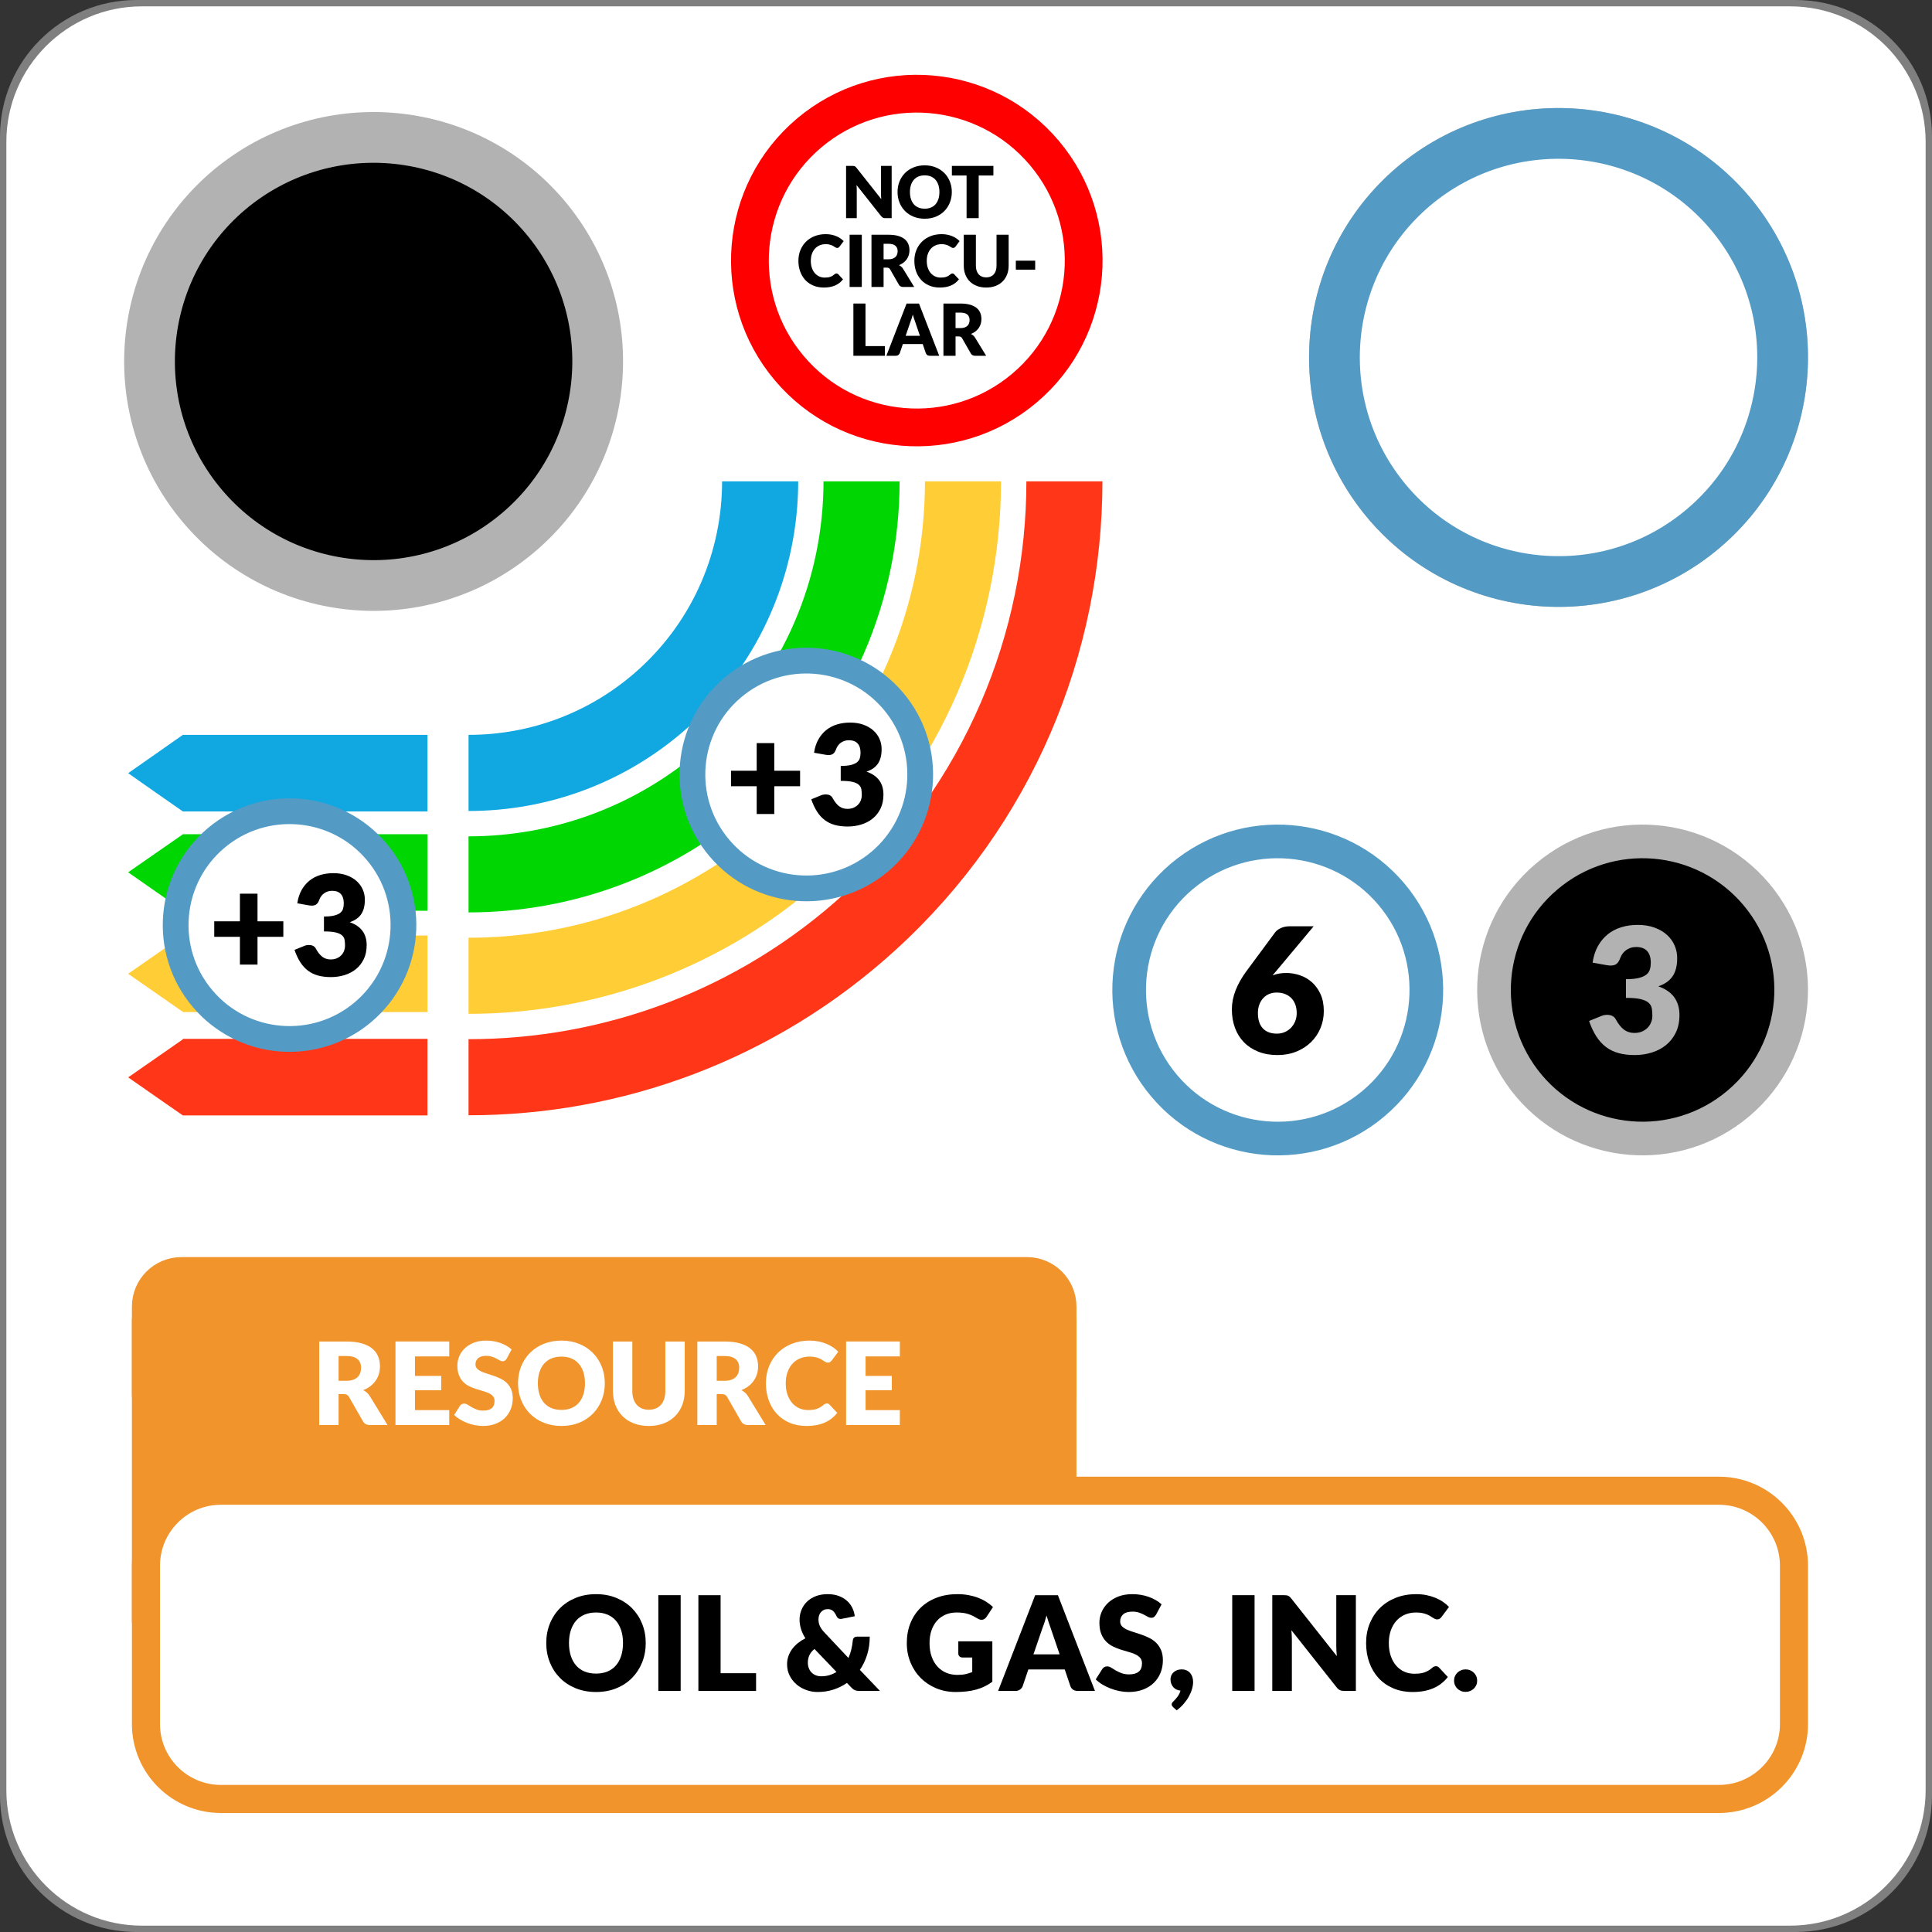 <?xml version="1.0" standalone="no"?>
<!DOCTYPE svg PUBLIC "-//W3C//DTD SVG 1.1//EN" "http://www.w3.org/Graphics/SVG/1.1/DTD/svg11.dtd">
<!--Generator: Xara Designer (www.xara.com), SVG filter version: 6.6.0.0-->
<svg fill="none" fill-rule="evenodd" stroke="black" stroke-width="0.501" stroke-linejoin="bevel" stroke-miterlimit="10" font-family="Times New Roman" font-size="16" style="font-variant-ligatures:none" xmlns:xlink="http://www.w3.org/1999/xlink" xmlns="http://www.w3.org/2000/svg" version="1.1" overflow="visible" width="215.435pt" height="215.436pt" viewBox="30.069 -568.755 215.435 215.436">
 <rect x="30.069" y="-568.755" width="215.435" height="215.436" fill="#333333" stroke="none"/>
 <defs>
	</defs>
 <g id="Page background" transform="scale(1 -1)"/>
 <g id="Layer 1" transform="scale(1 -1)">
  <g id="Group">
   <path d="M 30.069,553.542 L 30.069,368.532 C 30.069,360.135 36.884,353.319 45.281,353.319 L 230.292,353.319 C 238.689,353.319 245.504,360.135 245.504,368.532 L 245.504,553.542 C 245.504,561.939 238.689,568.755 230.292,568.755 L 45.281,568.755 C 36.884,568.755 30.069,561.939 30.069,553.542 Z" stroke-linejoin="miter" stroke="none" stroke-width="0.802" fill="#7f7f7f" marker-start="none" marker-end="none"/>
   <path d="M 30.778,552.933 L 30.778,369.141 C 30.778,360.799 37.548,354.028 45.89,354.028 L 229.683,354.028 C 238.025,354.028 244.795,360.799 244.795,369.141 L 244.795,552.933 C 244.795,561.275 238.025,568.046 229.683,568.046 L 45.89,568.046 C 37.548,568.046 30.778,561.275 30.778,552.933 Z" stroke-linejoin="miter" stroke="none" stroke-width="0.802" marker-start="none" marker-end="none"/>
   <path d="M 30.778,552.933 L 30.778,369.141 C 30.778,360.799 37.548,354.028 45.89,354.028 L 229.683,354.028 C 238.025,354.028 244.795,360.799 244.795,369.141 L 244.795,552.933 C 244.795,561.275 238.025,568.046 229.683,568.046 L 45.89,568.046 C 37.548,568.046 30.778,561.275 30.778,552.933 Z" stroke-linejoin="miter" stroke="none" stroke-width="0.802" fill="#ffffff" marker-start="none" marker-end="none"/>
   <path d="M 51.453,511.382 C 42.556,521.922 43.881,537.708 54.433,546.591 C 64.964,555.506 80.729,554.174 89.63,543.637 C 98.544,533.096 97.208,517.322 86.655,508.419 C 76.123,499.523 60.351,500.854 51.453,511.382 Z" stroke-linejoin="miter" stroke="none" fill="#000000" stroke-width="1.039" marker-start="none" marker-end="none"/>
   <path d="M 52.63,512.339 C 43.743,522.884 45.059,538.636 55.603,547.554 C 66.147,556.426 81.913,555.112 90.83,544.575 C 99.724,534.037 98.391,518.254 87.844,509.357 C 77.316,500.461 61.535,501.785 52.63,512.339 Z" stroke-linejoin="miter" stroke="#b2b2b2" stroke-width="5.658" marker-start="none" marker-end="none"/>
   <path d="M 183.583,511.828 C 174.686,522.368 176.011,538.154 186.563,547.037 C 197.094,555.952 212.859,554.62 221.76,544.083 C 230.674,533.542 229.338,517.768 218.785,508.865 C 208.253,499.969 192.481,501.3 183.583,511.828 Z" stroke-linejoin="miter" stroke="none" fill="#000000" stroke-width="1.039" marker-start="none" marker-end="none"/>
   <path d="M 184.76,512.785 C 175.873,523.33 177.189,539.082 187.733,548 C 198.277,556.872 214.043,555.558 222.96,545.021 C 231.854,534.483 230.521,518.7 219.974,509.803 C 209.446,500.907 193.665,502.231 184.76,512.785 Z" stroke-linejoin="miter" stroke="#b2b2b2" stroke-width="5.658" marker-start="none" marker-end="none"/>
   <path d="M 124.249,469.127 C 137.688,481.394 144.517,498.208 144.52,515.081 L 153,515.081 C 152.994,495.909 145.244,476.796 129.975,462.862 C 116.414,450.489 99.337,444.387 82.314,444.392 L 82.314,452.878 C 97.296,452.871 112.323,458.24 124.249,469.127 Z" fill="#ff3718" stroke-linecap="round" stroke="none" stroke-width="0.541" stroke-linejoin="round" marker-start="none" marker-end="none"/>
   <path d="M 44.361,448.619 L 47.406,450.737 L 50.458,452.859 L 50.459,452.912 L 77.736,452.912 L 77.735,444.376 L 50.459,444.376 L 47.406,446.496 L 44.361,448.619 Z" fill="#ff3718" stroke-linecap="round" stroke="none" stroke-width="0.103" stroke-linejoin="miter" marker-start="none" marker-end="none"/>
   <path d="M 44.357,460.169 L 47.404,462.289 L 50.459,464.41 L 50.459,460.169 L 50.455,455.928 L 47.403,458.05 L 44.357,460.169 Z M 50.459,464.433 L 77.736,464.434 L 77.736,455.899 L 50.459,455.899 L 50.459,464.433 Z" fill="#ffcd36" stroke-linecap="round" stroke="none" stroke-width="0.103" stroke-linejoin="miter" marker-start="none" marker-end="none"/>
   <path d="M 116.627,477.481 C 127.618,487.521 133.205,501.276 133.211,515.081 L 141.691,515.081 C 141.686,498.973 135.172,482.924 122.344,471.215 C 110.958,460.821 96.615,455.701 82.315,455.704 L 82.314,464.19 C 94.571,464.18 106.863,468.575 116.627,477.481 Z" fill="#ffcd36" stroke-linecap="round" stroke="none" stroke-width="0.453" stroke-linejoin="round" marker-start="none" marker-end="none"/>
   <path d="M 44.357,471.485 L 47.403,473.6 L 50.459,475.722 L 50.459,471.481 L 50.455,467.238 L 47.403,469.358 L 44.357,471.485 Z M 50.459,475.732 L 77.736,475.731 L 77.736,467.196 L 50.459,467.196 L 50.459,475.732 Z" stroke-linecap="round" stroke="none" fill="#00d702" stroke-width="0.103" stroke-linejoin="miter" marker-start="none" marker-end="none"/>
   <path d="M 109,485.836 C 117.552,493.643 121.891,504.348 121.898,515.081 L 130.383,515.08 C 130.379,502.039 125.106,489.049 114.717,479.57 C 105.502,471.159 93.886,467.011 82.314,467.013 L 82.314,475.495 C 91.847,475.495 101.411,478.909 109,485.836 Z" stroke-linecap="round" stroke="none" fill="#00d702" stroke-width="0.368" stroke-linejoin="round" marker-start="none" marker-end="none"/>
   <path d="M 101.379,494.191 C 107.486,499.769 110.586,507.407 110.589,515.08 L 119.076,515.081 C 119.066,505.111 115.034,495.172 107.096,487.929 C 100.046,481.49 91.17,478.319 82.314,478.323 L 82.314,486.811 C 89.121,486.804 95.953,489.246 101.379,494.191 Z" fill="#11a7e0" stroke-linecap="round" stroke="none" stroke-width="0.281" stroke-linejoin="round" marker-start="none" marker-end="none"/>
   <path d="M 44.361,482.538 L 47.405,484.67 L 50.458,486.811 L 50.458,486.811 L 77.735,486.811 L 77.736,478.272 L 50.459,478.272 L 50.459,478.272 L 47.404,480.402 L 44.361,482.538 Z" fill="#11a7e0" stroke-linecap="round" stroke="none" stroke-width="0.103" stroke-linejoin="miter" marker-start="none" marker-end="none"/>
   <path d="M 109.671,473.722 C 105.149,479.073 105.826,487.093 111.182,491.62 C 116.539,496.136 124.558,495.463 129.082,490.106 C 133.605,484.751 132.925,476.734 127.571,472.211 C 122.214,467.687 114.196,468.363 109.671,473.722 Z" stroke-linejoin="miter" stroke="none" fill="#ffffff" stroke-width="0.526" marker-start="none" marker-end="none"/>
   <path d="M 110.279,474.2 C 105.752,479.554 106.426,487.57 111.786,492.094 C 117.144,496.618 125.159,495.945 129.684,490.582 C 134.211,485.227 133.527,477.21 128.176,472.684 C 122.816,468.159 114.801,468.84 110.279,474.2 Z" fill="none" stroke-linejoin="miter" stroke="#539bc5" stroke-width="2.872" marker-start="none" marker-end="none"/>
   <path d="M 52.044,456.925 C 47.52,462.281 48.199,470.298 53.554,474.826 C 58.914,479.347 66.934,478.669 71.457,473.311 C 75.985,467.958 75.302,459.936 69.946,455.417 C 64.587,450.898 56.571,451.572 52.044,456.925 Z" stroke-linejoin="miter" stroke="none" fill="#ffffff" stroke-width="0.526" marker-start="none" marker-end="none"/>
   <path d="M 52.651,457.409 C 48.127,462.76 48.803,470.78 54.163,475.304 C 59.522,479.825 67.537,479.151 72.06,473.791 C 76.587,468.438 75.909,460.418 70.553,455.897 C 65.19,451.372 57.174,452.048 52.651,457.409 Z" fill="none" stroke-linejoin="miter" stroke="#539bc5" stroke-width="2.872" marker-start="none" marker-end="none"/>
   <g id="Group_1" fill-rule="nonzero" stroke-linejoin="round" stroke-linecap="round" stroke="none" stroke-width="0.387" fill="#000000">
    <path d="M 116.408,485.893 L 116.408,482.811 L 119.287,482.811 L 119.287,481.082 L 116.408,481.082 L 116.408,477.985 L 114.447,477.985 L 114.447,481.082 L 111.583,481.082 L 111.583,482.811 L 114.447,482.811 L 114.447,485.893 L 116.408,485.893 Z" marker-start="none" marker-end="none"/>
    <path d="M 124.86,488.18 C 125.42,488.18 125.918,488.101 126.354,487.942 C 126.79,487.784 127.158,487.569 127.459,487.298 C 127.76,487.028 127.988,486.714 128.144,486.358 C 128.299,486.002 128.377,485.626 128.377,485.23 C 128.377,484.871 128.341,484.555 128.268,484.282 C 128.196,484.009 128.088,483.772 127.945,483.572 C 127.803,483.371 127.626,483.201 127.416,483.06 C 127.206,482.92 126.966,482.803 126.696,482.709 C 127.952,482.275 128.58,481.423 128.58,480.155 C 128.58,479.554 128.471,479.031 128.253,478.586 C 128.035,478.141 127.743,477.771 127.377,477.476 C 127.012,477.181 126.587,476.959 126.105,476.812 C 125.622,476.664 125.119,476.591 124.595,476.591 C 124.056,476.591 123.576,476.649 123.155,476.766 C 122.735,476.882 122.362,477.064 122.035,477.31 C 121.708,477.557 121.421,477.872 121.175,478.256 C 120.928,478.639 120.714,479.096 120.533,479.625 L 121.607,480.062 C 121.7,480.104 121.792,480.132 121.883,480.148 C 121.974,480.163 122.063,480.171 122.152,480.171 C 122.318,480.171 122.467,480.139 122.599,480.074 C 122.731,480.009 122.831,479.914 122.899,479.79 C 123.132,479.359 123.38,479.046 123.642,478.851 C 123.904,478.656 124.211,478.559 124.564,478.559 C 124.834,478.559 125.069,478.604 125.268,478.695 C 125.468,478.786 125.634,478.903 125.766,479.046 C 125.899,479.189 125.999,479.351 126.066,479.533 C 126.133,479.714 126.167,479.899 126.167,480.086 C 126.167,480.33 126.15,480.549 126.117,480.744 C 126.083,480.939 125.988,481.106 125.833,481.246 C 125.677,481.387 125.442,481.494 125.128,481.569 C 124.814,481.645 124.377,481.682 123.817,481.683 L 123.817,483.347 C 124.289,483.347 124.67,483.383 124.961,483.456 C 125.251,483.529 125.476,483.629 125.634,483.756 C 125.792,483.883 125.897,484.037 125.949,484.219 C 126.001,484.4 126.027,484.6 126.027,484.818 C 126.027,485.265 125.919,485.608 125.704,485.85 C 125.489,486.091 125.161,486.212 124.72,486.212 C 124.538,486.212 124.372,486.186 124.222,486.134 C 124.071,486.082 123.936,486.012 123.817,485.924 C 123.698,485.836 123.595,485.732 123.51,485.613 C 123.424,485.493 123.355,485.363 123.303,485.223 C 123.22,484.99 123.115,484.821 122.988,484.717 C 122.861,484.613 122.689,484.561 122.471,484.561 C 122.419,484.561 122.363,484.564 122.303,484.569 C 122.244,484.574 122.183,484.582 122.12,484.592 L 120.844,484.818 C 120.927,485.384 121.087,485.877 121.323,486.297 C 121.559,486.717 121.852,487.067 122.202,487.348 C 122.552,487.628 122.953,487.836 123.404,487.974 C 123.856,488.111 124.341,488.18 124.86,488.18 Z" marker-start="none" marker-end="none"/>
   </g>
   <g id="Group_2" fill-rule="nonzero" stroke-linejoin="round" stroke-linecap="round" stroke="none" stroke-width="0.387" fill="#000000">
    <path d="M 58.784,469.102 L 58.784,466.02 L 61.663,466.02 L 61.663,464.291 L 58.784,464.291 L 58.784,461.194 L 56.823,461.194 L 56.823,464.291 L 53.959,464.291 L 53.959,466.02 L 56.823,466.02 L 56.823,469.102 L 58.784,469.102 Z" marker-start="none" marker-end="none"/>
    <path d="M 67.236,471.389 C 67.796,471.389 68.294,471.31 68.73,471.151 C 69.166,470.993 69.534,470.778 69.835,470.507 C 70.136,470.237 70.364,469.923 70.52,469.567 C 70.675,469.211 70.753,468.835 70.753,468.439 C 70.753,468.08 70.717,467.764 70.644,467.491 C 70.572,467.218 70.464,466.981 70.321,466.781 C 70.179,466.58 70.002,466.41 69.792,466.269 C 69.582,466.129 69.342,466.012 69.072,465.918 C 70.328,465.484 70.956,464.632 70.956,463.364 C 70.956,462.763 70.847,462.24 70.629,461.795 C 70.411,461.35 70.119,460.98 69.753,460.685 C 69.388,460.39 68.963,460.168 68.481,460.021 C 67.998,459.873 67.495,459.8 66.971,459.8 C 66.432,459.8 65.952,459.858 65.531,459.975 C 65.111,460.091 64.738,460.273 64.411,460.519 C 64.084,460.766 63.797,461.081 63.551,461.465 C 63.304,461.848 63.09,462.305 62.909,462.834 L 63.983,463.271 C 64.076,463.313 64.168,463.341 64.259,463.357 C 64.35,463.372 64.439,463.38 64.528,463.38 C 64.694,463.38 64.843,463.348 64.975,463.283 C 65.107,463.218 65.207,463.123 65.275,462.999 C 65.508,462.568 65.756,462.255 66.018,462.06 C 66.28,461.865 66.587,461.768 66.94,461.768 C 67.21,461.768 67.445,461.813 67.644,461.904 C 67.844,461.995 68.01,462.112 68.142,462.255 C 68.275,462.398 68.375,462.56 68.442,462.742 C 68.509,462.923 68.543,463.108 68.543,463.295 C 68.543,463.539 68.526,463.758 68.493,463.953 C 68.459,464.148 68.364,464.315 68.209,464.455 C 68.053,464.596 67.818,464.703 67.504,464.778 C 67.19,464.854 66.753,464.891 66.193,464.892 L 66.193,466.556 C 66.665,466.556 67.046,466.592 67.337,466.665 C 67.627,466.738 67.852,466.838 68.01,466.965 C 68.168,467.092 68.273,467.246 68.325,467.428 C 68.377,467.609 68.403,467.809 68.403,468.027 C 68.403,468.474 68.295,468.817 68.08,469.059 C 67.865,469.3 67.537,469.421 67.096,469.421 C 66.914,469.421 66.748,469.395 66.598,469.343 C 66.447,469.291 66.312,469.221 66.193,469.133 C 66.074,469.045 65.971,468.941 65.886,468.822 C 65.8,468.702 65.731,468.572 65.679,468.432 C 65.596,468.199 65.491,468.03 65.364,467.926 C 65.237,467.822 65.065,467.77 64.847,467.77 C 64.795,467.77 64.739,467.773 64.679,467.778 C 64.62,467.783 64.559,467.791 64.496,467.801 L 63.22,468.027 C 63.303,468.593 63.463,469.086 63.699,469.506 C 63.935,469.926 64.228,470.276 64.578,470.557 C 64.928,470.837 65.329,471.045 65.78,471.183 C 66.232,471.32 66.717,471.389 67.236,471.389 Z" marker-start="none" marker-end="none"/>
   </g>
   <path d="M 120.291,553.92 C 128.143,560.547 139.89,559.556 146.517,551.707 C 153.148,543.861 152.156,532.109 144.307,525.482 C 136.457,518.852 124.708,519.843 118.081,527.698 C 111.451,535.542 112.442,547.29 120.291,553.92 Z" stroke="#ff0000" fill="#ffffff" stroke-width="4.212" stroke-linejoin="miter" marker-start="none" marker-end="none"/>
   <g id="Group_3" fill-rule="nonzero" stroke-linejoin="round" stroke-linecap="round" stroke="none" stroke-width="0.248" fill="#000000">
    <path d="M 125.125,550.255 C 125.184,550.255 125.233,550.253 125.273,550.247 C 125.313,550.242 125.349,550.232 125.381,550.217 C 125.413,550.203 125.444,550.182 125.473,550.155 C 125.502,550.129 125.536,550.093 125.573,550.047 L 128.339,546.55 C 128.328,546.662 128.32,546.77 128.315,546.876 C 128.31,546.981 128.307,547.08 128.307,547.173 L 128.307,550.255 L 129.498,550.255 L 129.498,544.429 L 128.795,544.429 C 128.691,544.429 128.603,544.445 128.531,544.477 C 128.459,544.509 128.39,544.568 128.323,544.653 L 125.577,548.123 C 125.585,548.021 125.592,547.922 125.597,547.825 C 125.602,547.728 125.605,547.636 125.605,547.551 L 125.605,544.429 L 124.414,544.429 L 124.414,550.255 L 125.125,550.255 Z" marker-start="none" marker-end="none"/>
    <path d="M 136.205,547.343 C 136.205,546.922 136.132,546.53 135.987,546.168 C 135.842,545.805 135.637,545.49 135.373,545.222 C 135.11,544.954 134.792,544.744 134.42,544.592 C 134.048,544.441 133.636,544.365 133.183,544.365 C 132.73,544.365 132.317,544.441 131.944,544.592 C 131.571,544.744 131.251,544.954 130.986,545.222 C 130.721,545.49 130.516,545.805 130.371,546.168 C 130.226,546.53 130.153,546.922 130.153,547.343 C 130.153,547.764 130.226,548.156 130.371,548.519 C 130.516,548.881 130.721,549.196 130.986,549.462 C 131.251,549.729 131.571,549.938 131.944,550.09 C 132.317,550.242 132.73,550.318 133.183,550.318 C 133.636,550.318 134.048,550.241 134.42,550.088 C 134.792,549.935 135.11,549.725 135.373,549.458 C 135.637,549.192 135.842,548.877 135.987,548.515 C 136.132,548.152 136.205,547.762 136.205,547.343 Z M 134.822,547.343 C 134.822,547.631 134.785,547.89 134.71,548.12 C 134.635,548.351 134.528,548.546 134.388,548.706 C 134.248,548.866 134.077,548.988 133.874,549.073 C 133.672,549.159 133.441,549.201 133.183,549.201 C 132.922,549.201 132.689,549.159 132.485,549.073 C 132.281,548.988 132.11,548.866 131.97,548.706 C 131.83,548.546 131.723,548.351 131.648,548.12 C 131.573,547.89 131.536,547.631 131.536,547.343 C 131.536,547.053 131.573,546.792 131.648,546.562 C 131.723,546.331 131.83,546.136 131.97,545.976 C 132.11,545.817 132.281,545.695 132.485,545.611 C 132.689,545.527 132.922,545.485 133.183,545.485 C 133.441,545.485 133.672,545.527 133.874,545.611 C 134.077,545.695 134.248,545.817 134.388,545.976 C 134.528,546.136 134.635,546.331 134.71,546.562 C 134.785,546.792 134.822,547.053 134.822,547.343 Z" marker-start="none" marker-end="none"/>
    <path d="M 140.841,550.255 L 140.841,549.184 L 139.202,549.184 L 139.202,544.43 L 137.851,544.43 L 137.851,549.184 L 136.212,549.184 L 136.212,550.255 L 140.841,550.255 Z" marker-start="none" marker-end="none"/>
   </g>
   <g id="Group_4" fill-rule="nonzero" stroke-linejoin="round" stroke-linecap="round" stroke="none" stroke-width="0.248" fill="#000000">
    <path d="M 123.348,538.262 C 123.38,538.262 123.412,538.256 123.444,538.244 C 123.476,538.231 123.507,538.21 123.536,538.18 L 124.072,537.605 C 123.837,537.303 123.543,537.075 123.19,536.922 C 122.837,536.768 122.419,536.692 121.937,536.692 C 121.495,536.692 121.098,536.767 120.748,536.917 C 120.397,537.068 120.1,537.276 119.856,537.541 C 119.613,537.806 119.425,538.121 119.295,538.485 C 119.164,538.849 119.099,539.244 119.099,539.67 C 119.099,540.105 119.174,540.504 119.323,540.868 C 119.472,541.231 119.681,541.545 119.948,541.809 C 120.216,542.073 120.537,542.278 120.91,542.425 C 121.283,542.571 121.695,542.645 122.145,542.645 C 122.363,542.645 122.569,542.625 122.763,542.587 C 122.956,542.548 123.136,542.495 123.304,542.426 C 123.472,542.359 123.627,542.277 123.768,542.182 C 123.909,542.088 124.034,541.983 124.144,541.868 L 123.688,541.256 C 123.659,541.219 123.624,541.185 123.584,541.154 C 123.544,541.124 123.488,541.108 123.416,541.108 C 123.368,541.108 123.323,541.119 123.28,541.14 C 123.238,541.162 123.192,541.188 123.144,541.218 C 123.096,541.249 123.044,541.282 122.986,541.318 C 122.929,541.354 122.861,541.388 122.782,541.418 C 122.704,541.449 122.612,541.475 122.507,541.496 C 122.401,541.518 122.278,541.528 122.137,541.528 C 121.892,541.528 121.668,541.485 121.465,541.398 C 121.263,541.312 121.089,541.188 120.944,541.027 C 120.798,540.865 120.685,540.67 120.604,540.441 C 120.523,540.212 120.482,539.954 120.482,539.669 C 120.482,539.371 120.523,539.105 120.604,538.874 C 120.685,538.642 120.796,538.447 120.936,538.288 C 121.076,538.129 121.239,538.009 121.425,537.926 C 121.612,537.844 121.812,537.802 122.025,537.802 C 122.148,537.802 122.259,537.808 122.361,537.82 C 122.462,537.832 122.556,537.853 122.643,537.882 C 122.729,537.911 122.812,537.949 122.89,537.996 C 122.969,538.043 123.048,538.101 123.128,538.17 C 123.16,538.197 123.195,538.219 123.232,538.236 C 123.27,538.253 123.308,538.262 123.348,538.262 Z" marker-start="none" marker-end="none"/>
    <path d="M 126.168,536.756 L 124.809,536.756 L 124.809,542.582 L 126.168,542.582 L 126.168,536.756 Z" marker-start="none" marker-end="none"/>
    <path d="M 128.597,538.911 L 128.597,536.756 L 127.246,536.756 L 127.246,542.58 L 129.14,542.58 C 129.561,542.58 129.921,542.537 130.218,542.45 C 130.515,542.364 130.757,542.243 130.945,542.088 C 131.133,541.933 131.27,541.75 131.355,541.54 C 131.44,541.329 131.483,541.099 131.483,540.851 C 131.483,540.662 131.458,540.483 131.407,540.315 C 131.356,540.147 131.281,539.991 131.181,539.849 C 131.081,539.706 130.959,539.578 130.813,539.466 C 130.668,539.354 130.501,539.262 130.312,539.19 C 130.402,539.145 130.487,539.089 130.566,539.023 C 130.644,538.956 130.713,538.875 130.771,538.779 L 132.011,536.756 L 130.787,536.756 C 130.561,536.756 130.398,536.841 130.3,537.012 L 129.332,538.703 C 129.29,538.778 129.24,538.831 129.182,538.863 C 129.125,538.895 129.045,538.911 128.941,538.911 L 128.597,538.911 Z M 128.597,539.842 L 129.14,539.842 C 129.324,539.842 129.481,539.865 129.61,539.912 C 129.739,539.959 129.845,540.023 129.928,540.106 C 130.011,540.188 130.07,540.285 130.108,540.396 C 130.145,540.506 130.164,540.626 130.164,540.753 C 130.164,541.009 130.08,541.209 129.914,541.353 C 129.747,541.497 129.49,541.569 129.14,541.569 L 128.597,541.569 L 128.597,539.842 Z" marker-start="none" marker-end="none"/>
    <path d="M 136.277,538.262 C 136.309,538.262 136.341,538.256 136.373,538.244 C 136.405,538.231 136.436,538.21 136.465,538.18 L 137.001,537.605 C 136.766,537.303 136.472,537.075 136.119,536.922 C 135.766,536.768 135.348,536.692 134.866,536.692 C 134.424,536.692 134.027,536.767 133.677,536.917 C 133.326,537.068 133.029,537.276 132.785,537.541 C 132.542,537.806 132.354,538.121 132.224,538.485 C 132.093,538.849 132.028,539.244 132.028,539.67 C 132.028,540.105 132.103,540.504 132.252,540.868 C 132.401,541.231 132.61,541.545 132.877,541.809 C 133.145,542.073 133.466,542.278 133.839,542.425 C 134.212,542.571 134.624,542.645 135.074,542.645 C 135.292,542.645 135.498,542.625 135.692,542.587 C 135.885,542.548 136.065,542.495 136.233,542.426 C 136.401,542.359 136.556,542.277 136.697,542.182 C 136.838,542.088 136.963,541.983 137.073,541.868 L 136.617,541.256 C 136.588,541.219 136.553,541.185 136.513,541.154 C 136.473,541.124 136.417,541.108 136.345,541.108 C 136.297,541.108 136.252,541.119 136.209,541.14 C 136.167,541.162 136.121,541.188 136.073,541.218 C 136.025,541.249 135.973,541.282 135.915,541.318 C 135.858,541.354 135.79,541.388 135.711,541.418 C 135.633,541.449 135.541,541.475 135.436,541.496 C 135.33,541.518 135.207,541.528 135.066,541.528 C 134.821,541.528 134.597,541.485 134.394,541.398 C 134.192,541.312 134.018,541.188 133.873,541.027 C 133.727,540.865 133.614,540.67 133.533,540.441 C 133.452,540.212 133.411,539.954 133.411,539.669 C 133.411,539.371 133.452,539.105 133.533,538.874 C 133.614,538.642 133.725,538.447 133.865,538.288 C 134.005,538.129 134.168,538.009 134.354,537.926 C 134.541,537.844 134.741,537.802 134.954,537.802 C 135.077,537.802 135.188,537.808 135.29,537.82 C 135.391,537.832 135.485,537.853 135.572,537.882 C 135.658,537.911 135.741,537.949 135.819,537.996 C 135.898,538.043 135.977,538.101 136.057,538.17 C 136.089,538.197 136.124,538.219 136.161,538.236 C 136.199,538.253 136.237,538.262 136.277,538.262 Z" marker-start="none" marker-end="none"/>
    <path d="M 140.04,537.824 C 140.221,537.824 140.383,537.854 140.526,537.914 C 140.668,537.974 140.789,538.059 140.888,538.172 C 140.986,538.283 141.061,538.42 141.113,538.581 C 141.165,538.742 141.191,538.926 141.191,539.131 L 141.191,542.581 L 142.542,542.581 L 142.542,539.131 C 142.542,538.773 142.484,538.446 142.369,538.147 C 142.253,537.849 142.087,537.591 141.871,537.375 C 141.655,537.159 141.393,536.992 141.083,536.871 C 140.774,536.752 140.427,536.692 140.04,536.692 C 139.651,536.692 139.302,536.752 138.993,536.871 C 138.684,536.992 138.421,537.159 138.205,537.375 C 137.989,537.591 137.824,537.849 137.71,538.147 C 137.595,538.446 137.538,538.773 137.538,539.131 L 137.538,542.581 L 138.889,542.581 L 138.889,539.135 C 138.889,538.93 138.915,538.746 138.967,538.585 C 139.019,538.424 139.094,538.287 139.193,538.174 C 139.291,538.06 139.412,537.974 139.554,537.914 C 139.697,537.854 139.859,537.824 140.04,537.824 Z" marker-start="none" marker-end="none"/>
    <path d="M 143.343,539.686 L 145.501,539.686 L 145.501,538.686 L 143.343,538.686 L 143.343,539.686 Z" marker-start="none" marker-end="none"/>
   </g>
   <g id="Group_5" fill-rule="nonzero" stroke-linejoin="round" stroke-linecap="round" stroke="none" stroke-width="0.248" fill="#000000">
    <path d="M 126.58,530.162 L 128.738,530.162 L 128.738,529.083 L 125.229,529.083 L 125.229,534.908 L 126.58,534.908 L 126.58,530.162 Z" marker-start="none" marker-end="none"/>
    <path d="M 134.799,529.083 L 133.752,529.083 C 133.635,529.083 133.538,529.11 133.462,529.165 C 133.386,529.22 133.333,529.29 133.304,529.375 L 132.96,530.391 L 130.746,530.391 L 130.402,529.375 C 130.375,529.3 130.323,529.233 130.246,529.173 C 130.169,529.113 130.074,529.083 129.962,529.083 L 128.907,529.083 L 131.162,534.908 L 132.545,534.908 L 134.799,529.083 Z M 131.058,531.31 L 132.649,531.31 L 132.113,532.881 C 132.078,532.98 132.038,533.098 131.991,533.233 C 131.944,533.368 131.898,533.514 131.853,533.672 C 131.81,533.512 131.766,533.363 131.721,533.227 C 131.676,533.091 131.633,532.973 131.593,532.873 L 131.058,531.31 Z" marker-start="none" marker-end="none"/>
    <path d="M 136.621,531.238 L 136.621,529.083 L 135.27,529.083 L 135.27,534.907 L 137.164,534.907 C 137.585,534.907 137.945,534.864 138.242,534.777 C 138.539,534.691 138.781,534.57 138.969,534.415 C 139.157,534.26 139.294,534.077 139.379,533.867 C 139.464,533.656 139.507,533.426 139.507,533.178 C 139.507,532.989 139.482,532.81 139.431,532.642 C 139.38,532.474 139.305,532.318 139.205,532.176 C 139.105,532.033 138.983,531.905 138.837,531.793 C 138.692,531.681 138.525,531.589 138.336,531.517 C 138.426,531.472 138.511,531.416 138.59,531.35 C 138.668,531.283 138.737,531.202 138.795,531.106 L 140.035,529.083 L 138.811,529.083 C 138.585,529.083 138.422,529.168 138.324,529.339 L 137.356,531.03 C 137.314,531.105 137.264,531.158 137.206,531.19 C 137.149,531.222 137.069,531.238 136.965,531.238 L 136.621,531.238 Z M 136.621,532.169 L 137.164,532.169 C 137.348,532.169 137.505,532.192 137.634,532.239 C 137.763,532.286 137.869,532.35 137.952,532.433 C 138.035,532.515 138.094,532.612 138.132,532.723 C 138.169,532.833 138.188,532.953 138.188,533.08 C 138.188,533.336 138.104,533.536 137.938,533.68 C 137.771,533.824 137.514,533.896 137.164,533.896 L 136.621,533.896 L 136.621,532.169 Z" marker-start="none" marker-end="none"/>
   </g>
   <path d="M 45.647,421.71 L 45.647,387.818 L 149.235,387.818 L 149.235,421.71 L 45.647,421.71 Z" stroke="#f0942b" stroke-linejoin="miter" stroke-linecap="round" fill="#f0942b" stroke-width="1.738" marker-start="none" marker-end="none"/>
   <path d="M 45.647,423.053 L 45.647,413.243 C 45.647,410.672 47.731,408.595 50.293,408.595 L 144.585,408.595 C 147.147,408.595 149.235,410.672 149.235,413.243 L 149.235,423.053 C 149.235,425.629 147.147,427.707 144.585,427.707 L 50.293,427.707 C 47.731,427.707 45.647,425.629 45.647,423.053 Z" stroke="#f0942b" stroke-linejoin="miter" stroke-linecap="round" fill="#f0942b" stroke-width="1.738" marker-start="none" marker-end="none"/>
   <path d="M 46.344,394.16 L 46.344,376.515 C 46.344,371.902 50.088,368.156 54.706,368.156 L 221.752,368.156 C 226.365,368.156 230.113,371.902 230.113,376.515 L 230.113,394.16 C 230.113,398.778 226.365,402.526 221.752,402.526 L 54.706,402.526 C 50.088,402.526 46.344,398.778 46.344,394.16 Z" stroke="#f0942b" stroke-linejoin="miter" stroke-linecap="round" fill="#ffffff" stroke-width="3.13" marker-start="none" marker-end="none"/>
   <path d="M 199.789,447.059 C 193.889,454.037 194.768,464.497 201.763,470.406 C 208.745,476.298 219.198,475.419 225.102,468.432 C 231.011,461.44 230.125,450.986 223.128,445.081 C 216.146,439.186 205.689,440.065 199.789,447.059 Z" stroke-linejoin="miter" stroke="none" fill="#000000" stroke-width="0.686" marker-start="none" marker-end="none"/>
   <path d="M 200.567,447.668 C 194.676,454.666 195.548,465.125 202.541,471.018 C 209.53,476.927 219.982,476.044 225.898,469.051 C 231.795,462.069 230.91,451.617 223.916,445.712 C 216.937,439.806 206.473,440.685 200.567,447.668 Z" stroke-linejoin="miter" stroke="#b2b2b2" stroke-width="3.752" marker-start="none" marker-end="none"/>
   <path d="M 159.104,447.046 C 153.204,454.035 154.083,464.503 161.08,470.394 C 168.063,476.305 178.517,475.422 184.419,468.434 C 190.33,461.445 189.444,450.985 182.446,445.081 C 175.463,439.182 165.004,440.065 159.104,447.046 Z" stroke-linejoin="miter" stroke="none" fill="#ffffff" stroke-width="0.689" marker-start="none" marker-end="none"/>
   <path d="M 159.884,447.681 C 153.991,454.673 154.864,465.119 161.856,471.032 C 168.847,476.916 179.302,476.044 185.215,469.056 C 191.113,462.069 190.229,451.603 183.235,445.703 C 176.254,439.804 165.789,440.682 159.884,447.681 Z" stroke-linejoin="miter" stroke="#539bc5" stroke-width="3.752" marker-start="none" marker-end="none"/>
   <path d="M 183.583,511.827 C 174.686,522.367 176.011,538.153 186.563,547.037 C 197.094,555.951 212.859,554.619 221.76,544.081 C 230.674,533.541 229.338,517.767 218.784,508.864 C 208.253,499.968 192.481,501.299 183.583,511.827 Z" stroke-linejoin="miter" stroke="none" fill="#ffffff" stroke-width="1.039" marker-start="none" marker-end="none"/>
   <path d="M 184.76,512.784 C 175.873,523.329 177.189,539.082 187.733,547.999 C 198.276,556.872 214.043,555.557 222.96,545.019 C 231.854,534.482 230.521,518.699 219.974,509.802 C 209.446,500.906 193.665,502.23 184.76,512.784 Z" stroke-linejoin="miter" stroke="#539bc5" stroke-width="5.658" marker-start="none" marker-end="none"/>
   <g id="Group_6" fill-rule="nonzero" stroke-linejoin="round" stroke-linecap="round" stroke="none" stroke-width="0.485" fill="#b2b2b2">
    <path d="M 212.685,465.62 C 213.386,465.62 214.01,465.521 214.556,465.322 C 215.101,465.124 215.563,464.855 215.94,464.516 C 216.316,464.177 216.602,463.785 216.797,463.338 C 216.992,462.892 217.09,462.421 217.09,461.926 C 217.09,461.477 217.044,461.081 216.953,460.738 C 216.862,460.396 216.727,460.1 216.549,459.849 C 216.37,459.598 216.149,459.385 215.886,459.209 C 215.623,459.033 215.322,458.887 214.985,458.769 C 216.557,458.225 217.343,457.158 217.343,455.57 C 217.343,454.818 217.206,454.164 216.934,453.606 C 216.661,453.048 216.295,452.585 215.837,452.216 C 215.379,451.846 214.848,451.569 214.244,451.384 C 213.64,451.199 213.009,451.107 212.353,451.107 C 211.678,451.107 211.077,451.18 210.55,451.326 C 210.024,451.472 209.556,451.7 209.147,452.008 C 208.738,452.317 208.379,452.711 208.07,453.192 C 207.762,453.673 207.494,454.244 207.266,454.907 L 208.611,455.454 C 208.728,455.507 208.843,455.542 208.957,455.562 C 209.071,455.581 209.183,455.591 209.293,455.591 C 209.501,455.591 209.688,455.55 209.854,455.469 C 210.019,455.388 210.144,455.269 210.229,455.113 C 210.521,454.573 210.831,454.181 211.159,453.938 C 211.488,453.694 211.872,453.572 212.314,453.572 C 212.652,453.572 212.946,453.629 213.196,453.743 C 213.446,453.856 213.654,454.002 213.82,454.181 C 213.986,454.36 214.111,454.564 214.195,454.791 C 214.28,455.019 214.322,455.25 214.322,455.484 C 214.322,455.789 214.301,456.064 214.259,456.308 C 214.216,456.552 214.098,456.762 213.903,456.937 C 213.708,457.113 213.414,457.248 213.021,457.342 C 212.628,457.436 212.08,457.483 211.379,457.483 L 211.379,459.568 C 211.97,459.568 212.447,459.613 212.811,459.704 C 213.175,459.795 213.456,459.92 213.654,460.08 C 213.852,460.239 213.984,460.432 214.049,460.66 C 214.114,460.887 214.146,461.137 214.146,461.41 C 214.146,461.969 214.012,462.4 213.742,462.702 C 213.472,463.004 213.061,463.156 212.509,463.156 C 212.282,463.156 212.074,463.123 211.885,463.058 C 211.697,462.993 211.528,462.905 211.379,462.795 C 211.229,462.684 211.101,462.554 210.994,462.405 C 210.887,462.255 210.801,462.093 210.736,461.917 C 210.632,461.625 210.5,461.414 210.341,461.284 C 210.182,461.154 209.966,461.088 209.693,461.088 C 209.628,461.088 209.558,461.092 209.483,461.098 C 209.409,461.105 209.332,461.114 209.254,461.127 L 207.656,461.41 C 207.76,462.118 207.96,462.736 208.255,463.262 C 208.551,463.788 208.918,464.227 209.357,464.578 C 209.795,464.928 210.297,465.19 210.862,465.362 C 211.427,465.534 212.035,465.62 212.685,465.62 Z" marker-start="none" marker-end="none"/>
   </g>
   <g id="Group_7" fill-rule="nonzero" stroke-linejoin="round" stroke-linecap="round" stroke="none" stroke-width="0.485" fill="#000000">
    <path d="M 173.495,460.26 C 174.008,460.26 174.515,460.175 175.015,460.006 C 175.515,459.838 175.964,459.578 176.36,459.227 C 176.756,458.876 177.076,458.432 177.32,457.896 C 177.564,457.36 177.685,456.728 177.685,456 C 177.685,455.337 177.562,454.708 177.315,454.114 C 177.068,453.519 176.719,452.999 176.267,452.554 C 175.816,452.109 175.272,451.757 174.635,451.497 C 173.998,451.237 173.293,451.107 172.52,451.107 C 171.728,451.107 171.016,451.232 170.386,451.482 C 169.756,451.733 169.221,452.082 168.783,452.53 C 168.344,452.979 168.01,453.515 167.779,454.139 C 167.549,454.763 167.433,455.448 167.433,456.195 C 167.433,456.904 167.57,457.609 167.843,458.311 C 168.115,459.013 168.518,459.728 169.051,460.455 L 172.247,464.774 C 172.39,464.969 172.605,465.133 172.891,465.266 C 173.177,465.399 173.501,465.466 173.865,465.466 L 176.555,465.466 L 172.345,460.435 C 172.28,460.363 172.217,460.29 172.155,460.215 C 172.093,460.14 172.033,460.067 171.975,459.996 C 172.202,460.081 172.441,460.146 172.691,460.192 C 172.941,460.237 173.209,460.26 173.495,460.26 Z M 170.337,455.786 C 170.337,455.435 170.38,455.12 170.464,454.841 C 170.548,454.561 170.678,454.321 170.854,454.119 C 171.029,453.918 171.25,453.764 171.517,453.657 C 171.783,453.549 172.098,453.496 172.462,453.496 C 172.774,453.496 173.064,453.554 173.334,453.671 C 173.604,453.788 173.836,453.949 174.031,454.154 C 174.226,454.358 174.38,454.599 174.494,454.875 C 174.607,455.151 174.664,455.451 174.664,455.776 C 174.664,456.14 174.611,456.465 174.504,456.75 C 174.396,457.037 174.245,457.277 174.05,457.472 C 173.855,457.666 173.62,457.816 173.344,457.92 C 173.068,458.024 172.761,458.076 172.423,458.076 C 172.117,458.076 171.838,458.022 171.585,457.915 C 171.331,457.808 171.112,457.653 170.927,457.452 C 170.742,457.251 170.597,457.011 170.493,456.731 C 170.389,456.452 170.337,456.137 170.337,455.786 Z" marker-start="none" marker-end="none"/>
   </g>
   <g id="Group_8" fill-rule="nonzero" stroke-linejoin="round" stroke-linecap="round" stroke="none" stroke-width="0.319" fill="#ffffff">
    <path d="M 67.825,413.296 L 67.825,409.85 L 65.664,409.85 L 65.664,419.164 L 68.694,419.164 C 69.367,419.164 69.942,419.095 70.417,418.956 C 70.892,418.817 71.28,418.624 71.58,418.377 C 71.881,418.129 72.099,417.837 72.235,417.5 C 72.372,417.163 72.44,416.796 72.44,416.399 C 72.44,416.096 72.4,415.81 72.319,415.541 C 72.238,415.273 72.117,415.024 71.957,414.796 C 71.798,414.567 71.602,414.364 71.369,414.184 C 71.137,414.005 70.87,413.858 70.567,413.743 C 70.712,413.671 70.847,413.581 70.973,413.475 C 71.099,413.368 71.208,413.239 71.302,413.085 L 73.284,409.85 L 71.328,409.85 C 70.966,409.85 70.706,409.986 70.548,410.259 L 69.001,412.963 C 68.933,413.083 68.853,413.168 68.761,413.219 C 68.67,413.27 68.541,413.296 68.374,413.296 L 67.825,413.296 Z M 67.825,414.785 L 68.694,414.785 C 68.988,414.785 69.239,414.822 69.445,414.897 C 69.652,414.971 69.821,415.075 69.953,415.207 C 70.085,415.339 70.181,415.493 70.241,415.67 C 70.301,415.847 70.331,416.038 70.331,416.243 C 70.331,416.652 70.197,416.972 69.931,417.202 C 69.665,417.432 69.252,417.547 68.694,417.547 L 67.825,417.547 L 67.825,414.785 Z" marker-start="none" marker-end="none"/>
    <path d="M 80.163,419.167 L 80.163,417.503 L 76.341,417.503 L 76.341,415.328 L 79.268,415.328 L 79.268,413.73 L 76.341,413.73 L 76.341,411.514 L 80.163,411.514 L 80.163,409.85 L 74.167,409.85 L 74.167,419.167 L 80.163,419.167 Z" marker-start="none" marker-end="none"/>
    <path d="M 86.581,417.272 C 86.517,417.169 86.45,417.093 86.379,417.042 C 86.309,416.99 86.218,416.965 86.108,416.965 C 86.01,416.965 85.904,416.996 85.791,417.058 C 85.678,417.119 85.55,417.189 85.408,417.265 C 85.265,417.342 85.102,417.411 84.919,417.473 C 84.735,417.535 84.527,417.566 84.292,417.566 C 83.887,417.566 83.586,417.48 83.388,417.307 C 83.19,417.134 83.09,416.901 83.09,416.607 C 83.09,416.419 83.15,416.264 83.269,416.14 C 83.389,416.017 83.545,415.91 83.739,415.82 C 83.933,415.731 84.155,415.649 84.404,415.574 C 84.653,415.5 84.908,415.417 85.168,415.325 C 85.428,415.233 85.683,415.126 85.932,415.002 C 86.181,414.879 86.403,414.721 86.597,414.529 C 86.791,414.337 86.947,414.104 87.067,413.829 C 87.186,413.554 87.246,413.223 87.246,412.835 C 87.246,412.404 87.171,412.002 87.022,411.627 C 86.873,411.252 86.656,410.924 86.373,410.645 C 86.09,410.366 85.74,410.147 85.325,409.987 C 84.909,409.827 84.437,409.747 83.909,409.747 C 83.619,409.747 83.324,409.777 83.023,409.837 C 82.723,409.896 82.432,409.98 82.151,410.089 C 81.87,410.198 81.605,410.327 81.358,410.476 C 81.111,410.625 80.896,410.791 80.712,410.975 L 81.352,411.985 C 81.399,412.062 81.465,412.123 81.55,412.17 C 81.635,412.217 81.727,412.241 81.825,412.241 C 81.953,412.241 82.082,412.2 82.212,412.119 C 82.341,412.038 82.489,411.949 82.653,411.851 C 82.817,411.753 83.005,411.663 83.218,411.582 C 83.431,411.501 83.683,411.461 83.973,411.461 C 84.365,411.461 84.669,411.547 84.887,411.719 C 85.104,411.892 85.213,412.166 85.213,412.541 C 85.213,412.759 85.153,412.935 85.034,413.072 C 84.914,413.208 84.758,413.321 84.564,413.411 C 84.37,413.5 84.149,413.579 83.902,413.647 C 83.655,413.715 83.402,413.791 83.142,413.874 C 82.882,413.957 82.628,414.059 82.381,414.181 C 82.134,414.302 81.913,414.462 81.719,414.66 C 81.525,414.859 81.369,415.106 81.249,415.402 C 81.13,415.698 81.07,416.064 81.07,416.499 C 81.07,416.848 81.141,417.189 81.281,417.522 C 81.422,417.854 81.629,418.15 81.901,418.41 C 82.174,418.67 82.509,418.878 82.905,419.034 C 83.301,419.189 83.755,419.267 84.267,419.267 C 84.552,419.267 84.83,419.245 85.101,419.2 C 85.371,419.155 85.628,419.089 85.871,419.001 C 86.114,418.914 86.341,418.81 86.552,418.688 C 86.763,418.567 86.951,418.429 87.118,418.276 L 86.581,417.272 Z" marker-start="none" marker-end="none"/>
    <path d="M 97.511,414.51 C 97.511,413.837 97.395,413.21 97.163,412.631 C 96.931,412.051 96.604,411.547 96.182,411.118 C 95.76,410.69 95.252,410.354 94.657,410.111 C 94.063,409.868 93.403,409.747 92.679,409.747 C 91.954,409.747 91.294,409.868 90.697,410.111 C 90.1,410.354 89.59,410.69 89.166,411.118 C 88.742,411.547 88.414,412.051 88.182,412.631 C 87.949,413.21 87.833,413.837 87.833,414.51 C 87.833,415.184 87.949,415.81 88.182,416.39 C 88.414,416.97 88.742,417.472 89.166,417.899 C 89.59,418.325 90.1,418.66 90.697,418.903 C 91.294,419.145 91.954,419.267 92.679,419.267 C 93.403,419.267 94.063,419.144 94.657,418.899 C 95.252,418.654 95.76,418.319 96.182,417.892 C 96.604,417.466 96.931,416.963 97.163,416.383 C 97.395,415.804 97.511,415.179 97.511,414.51 Z M 95.3,414.51 C 95.3,414.97 95.24,415.384 95.121,415.753 C 95.001,416.121 94.83,416.434 94.606,416.689 C 94.382,416.945 94.108,417.141 93.785,417.277 C 93.461,417.413 93.092,417.481 92.679,417.482 C 92.261,417.481 91.889,417.413 91.563,417.277 C 91.237,417.141 90.962,416.945 90.739,416.689 C 90.515,416.434 90.343,416.121 90.224,415.753 C 90.105,415.384 90.045,414.97 90.045,414.51 C 90.045,414.046 90.105,413.629 90.224,413.261 C 90.343,412.892 90.515,412.58 90.739,412.325 C 90.962,412.069 91.237,411.874 91.563,411.74 C 91.889,411.606 92.261,411.539 92.679,411.539 C 93.092,411.539 93.461,411.606 93.785,411.74 C 94.108,411.874 94.382,412.069 94.606,412.325 C 94.83,412.58 95.001,412.892 95.121,413.261 C 95.24,413.629 95.3,414.046 95.3,414.51 Z" marker-start="none" marker-end="none"/>
    <path d="M 102.419,411.557 C 102.709,411.557 102.968,411.605 103.196,411.701 C 103.424,411.797 103.616,411.934 103.774,412.114 C 103.932,412.293 104.052,412.511 104.135,412.769 C 104.218,413.027 104.26,413.32 104.26,413.648 L 104.26,419.165 L 106.421,419.165 L 106.421,413.647 C 106.421,413.076 106.328,412.552 106.142,412.074 C 105.957,411.597 105.692,411.186 105.347,410.84 C 105.001,410.495 104.582,410.227 104.087,410.035 C 103.593,409.843 103.037,409.747 102.419,409.747 C 101.797,409.747 101.238,409.843 100.744,410.035 C 100.25,410.227 99.83,410.495 99.485,410.84 C 99.14,411.186 98.875,411.597 98.692,412.074 C 98.509,412.552 98.417,413.076 98.417,413.647 L 98.417,419.165 L 100.578,419.165 L 100.578,413.654 C 100.578,413.326 100.619,413.033 100.703,412.775 C 100.786,412.517 100.906,412.298 101.064,412.117 C 101.221,411.936 101.414,411.797 101.642,411.701 C 101.87,411.605 102.129,411.557 102.419,411.557 Z" marker-start="none" marker-end="none"/>
    <path d="M 109.989,413.296 L 109.989,409.85 L 107.828,409.85 L 107.828,419.164 L 110.858,419.164 C 111.531,419.164 112.106,419.095 112.581,418.956 C 113.056,418.817 113.444,418.624 113.744,418.377 C 114.045,418.129 114.263,417.837 114.399,417.5 C 114.536,417.163 114.604,416.796 114.604,416.399 C 114.604,416.096 114.564,415.81 114.483,415.541 C 114.402,415.273 114.281,415.024 114.121,414.796 C 113.962,414.567 113.766,414.364 113.533,414.184 C 113.301,414.005 113.034,413.858 112.731,413.743 C 112.876,413.671 113.011,413.581 113.137,413.475 C 113.263,413.368 113.372,413.239 113.466,413.085 L 115.448,409.85 L 113.492,409.85 C 113.13,409.85 112.87,409.986 112.712,410.259 L 111.165,412.963 C 111.097,413.083 111.017,413.168 110.925,413.219 C 110.834,413.27 110.705,413.296 110.538,413.296 L 109.989,413.296 Z M 109.989,414.785 L 110.858,414.785 C 111.152,414.785 111.403,414.822 111.609,414.897 C 111.816,414.971 111.985,415.075 112.117,415.207 C 112.249,415.339 112.345,415.493 112.405,415.67 C 112.465,415.847 112.495,416.038 112.495,416.243 C 112.495,416.652 112.361,416.972 112.095,417.202 C 111.829,417.432 111.416,417.547 110.858,417.547 L 109.989,417.547 L 109.989,414.785 Z" marker-start="none" marker-end="none"/>
    <path d="M 122.27,412.258 C 122.321,412.258 122.373,412.249 122.424,412.229 C 122.475,412.209 122.524,412.176 122.571,412.128 L 123.427,411.207 C 123.052,410.725 122.582,410.361 122.018,410.115 C 121.453,409.87 120.785,409.747 120.014,409.747 C 119.306,409.747 118.672,409.867 118.112,410.108 C 117.552,410.349 117.076,410.682 116.686,411.106 C 116.297,411.53 115.997,412.033 115.788,412.615 C 115.58,413.196 115.475,413.828 115.475,414.51 C 115.475,415.205 115.594,415.843 115.833,416.425 C 116.072,417.007 116.405,417.509 116.834,417.931 C 117.262,418.353 117.774,418.681 118.371,418.915 C 118.968,419.15 119.626,419.267 120.346,419.267 C 120.696,419.267 121.025,419.236 121.334,419.174 C 121.643,419.112 121.931,419.027 122.2,418.918 C 122.468,418.809 122.716,418.679 122.941,418.527 C 123.167,418.376 123.368,418.208 123.542,418.025 L 122.814,417.047 C 122.767,416.987 122.711,416.933 122.647,416.884 C 122.583,416.835 122.494,416.81 122.379,416.81 C 122.302,416.81 122.23,416.827 122.162,416.861 C 122.093,416.895 122.021,416.937 121.944,416.986 C 121.868,417.035 121.783,417.088 121.692,417.146 C 121.6,417.203 121.491,417.257 121.366,417.306 C 121.24,417.355 121.093,417.396 120.925,417.43 C 120.756,417.464 120.559,417.481 120.333,417.482 C 119.941,417.481 119.583,417.412 119.259,417.274 C 118.936,417.135 118.657,416.937 118.425,416.679 C 118.193,416.421 118.012,416.109 117.882,415.743 C 117.752,415.376 117.687,414.965 117.687,414.509 C 117.687,414.031 117.752,413.607 117.882,413.236 C 118.012,412.866 118.189,412.553 118.412,412.3 C 118.636,412.046 118.897,411.853 119.196,411.721 C 119.494,411.589 119.813,411.523 120.154,411.523 C 120.35,411.523 120.529,411.533 120.691,411.552 C 120.853,411.571 121.003,411.604 121.142,411.651 C 121.28,411.698 121.413,411.758 121.538,411.833 C 121.664,411.908 121.791,412 121.919,412.111 C 121.97,412.154 122.025,412.189 122.085,412.217 C 122.145,412.244 122.206,412.258 122.27,412.258 Z" marker-start="none" marker-end="none"/>
    <path d="M 130.411,419.167 L 130.411,417.503 L 126.589,417.503 L 126.589,415.328 L 129.516,415.328 L 129.516,413.73 L 126.589,413.73 L 126.589,411.514 L 130.411,411.514 L 130.411,409.85 L 124.415,409.85 L 124.415,419.167 L 130.411,419.167 Z" marker-start="none" marker-end="none"/>
   </g>
   <g id="Group_9" fill-rule="nonzero" stroke-linejoin="round" stroke-linecap="round" stroke="none" stroke-width="0.365" fill="#000000">
    <path d="M 102.074,385.541 C 102.074,384.769 101.941,384.051 101.675,383.387 C 101.409,382.723 101.034,382.145 100.55,381.654 C 100.067,381.163 99.484,380.778 98.803,380.5 C 98.121,380.221 97.365,380.082 96.535,380.082 C 95.705,380.082 94.948,380.221 94.264,380.5 C 93.58,380.778 92.995,381.163 92.509,381.654 C 92.023,382.145 91.647,382.723 91.381,383.387 C 91.114,384.051 90.981,384.769 90.981,385.541 C 90.981,386.313 91.114,387.031 91.381,387.696 C 91.647,388.36 92.023,388.937 92.509,389.425 C 92.995,389.914 93.58,390.297 94.264,390.576 C 94.948,390.854 95.705,390.993 96.535,390.993 C 97.365,390.993 98.121,390.853 98.803,390.572 C 99.484,390.291 100.067,389.906 100.55,389.418 C 101.034,388.929 101.409,388.353 101.675,387.688 C 101.941,387.024 102.074,386.308 102.074,385.541 Z M 99.539,385.541 C 99.539,386.069 99.471,386.543 99.334,386.966 C 99.197,387.388 99.001,387.746 98.744,388.039 C 98.488,388.332 98.174,388.556 97.803,388.713 C 97.431,388.869 97.009,388.947 96.535,388.947 C 96.056,388.947 95.63,388.869 95.257,388.713 C 94.883,388.556 94.568,388.332 94.311,388.039 C 94.055,387.746 93.858,387.388 93.722,386.966 C 93.585,386.543 93.516,386.069 93.516,385.541 C 93.516,385.009 93.585,384.532 93.722,384.109 C 93.858,383.687 94.055,383.329 94.311,383.036 C 94.568,382.743 94.883,382.52 95.257,382.366 C 95.63,382.212 96.056,382.135 96.535,382.135 C 97.009,382.135 97.431,382.212 97.803,382.366 C 98.174,382.52 98.488,382.743 98.744,383.036 C 99.001,383.329 99.197,383.687 99.334,384.109 C 99.471,384.532 99.539,385.009 99.539,385.541 Z" marker-start="none" marker-end="none"/>
    <path d="M 105.969,380.2 L 103.478,380.2 L 103.478,390.879 L 105.969,390.879 L 105.969,380.2 Z" marker-start="none" marker-end="none"/>
    <path d="M 110.422,382.178 L 114.378,382.178 L 114.378,380.2 L 107.945,380.2 L 107.945,390.877 L 110.422,390.877 L 110.422,382.178 Z" marker-start="none" marker-end="none"/>
    <path d="M 122.363,390.993 C 122.837,390.993 123.254,390.924 123.616,390.785 C 123.977,390.645 124.283,390.462 124.532,390.235 C 124.781,390.008 124.976,389.745 125.118,389.447 C 125.26,389.15 125.347,388.844 125.382,388.532 L 123.916,388.238 C 123.892,388.234 123.871,388.23 123.854,388.228 C 123.837,388.225 123.819,388.224 123.799,388.224 C 123.594,388.224 123.442,388.332 123.345,388.546 C 123.232,388.8 123.102,388.993 122.953,389.125 C 122.804,389.257 122.607,389.323 122.363,389.323 C 122.192,389.323 122.043,389.291 121.916,389.227 C 121.789,389.163 121.683,389.079 121.597,388.976 C 121.512,388.873 121.447,388.753 121.403,388.615 C 121.359,388.478 121.337,388.335 121.337,388.188 C 121.337,388.06 121.348,387.937 121.37,387.819 C 121.392,387.701 121.429,387.582 121.48,387.462 C 121.531,387.342 121.602,387.217 121.693,387.09 C 121.783,386.962 121.899,386.824 122.041,386.677 L 124.678,383.876 C 124.81,384.173 124.915,384.483 124.993,384.805 C 125.071,385.127 125.128,385.461 125.162,385.808 C 125.172,385.946 125.217,386.055 125.297,386.134 C 125.378,386.213 125.484,386.253 125.616,386.253 L 127.052,386.253 C 127.052,385.538 126.957,384.87 126.766,384.25 C 126.576,383.631 126.305,383.064 125.953,382.549 L 128.195,380.2 L 125.953,380.2 C 125.841,380.2 125.741,380.206 125.653,380.218 C 125.565,380.231 125.483,380.251 125.407,380.281 C 125.332,380.31 125.26,380.351 125.191,380.405 C 125.123,380.459 125.049,380.527 124.971,380.611 L 124.51,381.094 C 124.046,380.771 123.539,380.522 122.989,380.346 C 122.44,380.17 121.855,380.082 121.235,380.082 C 120.81,380.082 120.393,380.154 119.985,380.299 C 119.578,380.444 119.215,380.651 118.897,380.919 C 118.58,381.187 118.323,381.513 118.128,381.894 C 117.933,382.276 117.835,382.704 117.835,383.177 C 117.835,383.496 117.885,383.798 117.985,384.083 C 118.085,384.368 118.226,384.633 118.407,384.877 C 118.587,385.121 118.803,385.343 119.055,385.544 C 119.306,385.744 119.581,385.92 119.879,386.069 C 119.65,386.431 119.484,386.785 119.381,387.132 C 119.278,387.478 119.227,387.815 119.227,388.141 C 119.227,388.528 119.297,388.893 119.436,389.237 C 119.575,389.581 119.778,389.883 120.044,390.143 C 120.31,390.403 120.638,390.61 121.026,390.763 C 121.414,390.917 121.86,390.993 122.363,390.993 Z M 120.15,383.371 C 120.15,383.14 120.186,382.931 120.257,382.744 C 120.327,382.556 120.429,382.395 120.561,382.26 C 120.692,382.126 120.85,382.021 121.033,381.947 C 121.216,381.872 121.42,381.835 121.645,381.835 C 121.972,381.835 122.276,381.877 122.557,381.961 C 122.838,382.046 123.101,382.164 123.345,382.318 L 120.89,384.879 C 120.622,384.663 120.431,384.427 120.319,384.172 C 120.206,383.917 120.15,383.65 120.15,383.371 Z" marker-start="none" marker-end="none"/>
    <path d="M 136.826,381.989 C 137.168,381.989 137.471,382.017 137.735,382.075 C 137.999,382.133 138.248,382.21 138.482,382.306 L 138.482,383.928 L 137.427,383.928 C 137.271,383.928 137.149,383.969 137.061,384.052 C 136.973,384.135 136.929,384.241 136.929,384.368 L 136.929,385.731 L 140.724,385.731 L 140.724,381.225 C 140.451,381.025 140.166,380.853 139.871,380.708 C 139.575,380.564 139.26,380.446 138.926,380.353 C 138.591,380.26 138.234,380.192 137.856,380.148 C 137.477,380.104 137.071,380.082 136.636,380.082 C 135.854,380.082 135.131,380.22 134.467,380.496 C 133.803,380.772 133.228,381.153 132.742,381.639 C 132.256,382.125 131.875,382.702 131.599,383.369 C 131.323,384.036 131.185,384.76 131.185,385.541 C 131.185,386.338 131.317,387.069 131.58,387.736 C 131.844,388.403 132.222,388.978 132.712,389.462 C 133.203,389.945 133.797,390.322 134.493,390.59 C 135.189,390.859 135.967,390.993 136.826,390.993 C 137.271,390.993 137.689,390.957 138.079,390.883 C 138.47,390.81 138.83,390.71 139.16,390.582 C 139.49,390.455 139.791,390.304 140.065,390.128 C 140.338,389.952 140.583,389.761 140.798,389.555 L 140.079,388.464 C 140.011,388.361 139.929,388.28 139.834,388.222 C 139.739,388.163 139.635,388.134 139.523,388.134 C 139.376,388.134 139.225,388.183 139.068,388.28 C 138.873,388.397 138.689,388.499 138.515,388.584 C 138.342,388.67 138.165,388.739 137.984,388.793 C 137.803,388.847 137.613,388.886 137.413,388.91 C 137.212,388.935 136.988,388.947 136.738,388.947 C 136.274,388.947 135.857,388.865 135.486,388.702 C 135.114,388.538 134.798,388.307 134.537,388.01 C 134.275,387.712 134.074,387.354 133.932,386.937 C 133.791,386.519 133.72,386.054 133.72,385.541 C 133.72,384.975 133.798,384.472 133.954,384.032 C 134.111,383.593 134.327,383.222 134.603,382.919 C 134.879,382.616 135.206,382.386 135.584,382.227 C 135.963,382.068 136.377,381.989 136.826,381.989 Z" marker-start="none" marker-end="none"/>
    <path d="M 152.167,380.2 L 150.248,380.2 C 150.033,380.2 149.856,380.25 149.717,380.35 C 149.577,380.45 149.481,380.579 149.427,380.735 L 148.797,382.597 L 144.738,382.597 L 144.108,380.735 C 144.059,380.598 143.964,380.475 143.822,380.365 C 143.68,380.255 143.507,380.2 143.302,380.2 L 141.368,380.2 L 145.5,390.877 L 148.035,390.877 L 152.167,380.2 Z M 145.309,384.282 L 148.226,384.282 L 147.244,387.161 C 147.18,387.343 147.106,387.559 147.02,387.806 C 146.935,388.054 146.851,388.322 146.767,388.611 C 146.689,388.317 146.609,388.046 146.526,387.795 C 146.443,387.546 146.365,387.329 146.291,387.146 L 145.309,384.282 Z" marker-start="none" marker-end="none"/>
    <path d="M 158.979,388.707 C 158.905,388.589 158.828,388.501 158.748,388.443 C 158.667,388.384 158.563,388.355 158.436,388.355 C 158.324,388.355 158.203,388.39 158.074,388.461 C 157.944,388.532 157.798,388.611 157.634,388.699 C 157.47,388.787 157.284,388.867 157.074,388.937 C 156.864,389.008 156.624,389.044 156.356,389.044 C 155.892,389.044 155.546,388.945 155.319,388.747 C 155.092,388.549 154.978,388.282 154.978,387.945 C 154.978,387.729 155.047,387.551 155.183,387.41 C 155.32,387.268 155.5,387.146 155.722,387.043 C 155.944,386.941 156.198,386.847 156.484,386.761 C 156.77,386.676 157.061,386.58 157.359,386.475 C 157.657,386.37 157.949,386.247 158.235,386.105 C 158.521,385.964 158.775,385.783 158.997,385.563 C 159.219,385.343 159.399,385.076 159.535,384.761 C 159.672,384.446 159.741,384.066 159.741,383.621 C 159.741,383.128 159.655,382.666 159.484,382.236 C 159.313,381.806 159.065,381.432 158.74,381.112 C 158.416,380.792 158.015,380.54 157.539,380.357 C 157.063,380.174 156.522,380.082 155.916,380.082 C 155.584,380.082 155.246,380.116 154.901,380.185 C 154.557,380.253 154.223,380.349 153.901,380.474 C 153.579,380.599 153.276,380.746 152.993,380.917 C 152.709,381.088 152.463,381.279 152.253,381.489 L 152.985,382.647 C 153.039,382.735 153.115,382.806 153.212,382.859 C 153.31,382.913 153.415,382.94 153.527,382.94 C 153.674,382.94 153.822,382.894 153.971,382.801 C 154.12,382.708 154.288,382.605 154.476,382.493 C 154.664,382.381 154.88,382.278 155.125,382.185 C 155.369,382.092 155.657,382.046 155.989,382.046 C 156.439,382.046 156.788,382.145 157.037,382.343 C 157.286,382.54 157.411,382.855 157.411,383.284 C 157.411,383.534 157.342,383.736 157.205,383.893 C 157.069,384.049 156.889,384.178 156.667,384.281 C 156.445,384.384 156.192,384.474 155.909,384.552 C 155.625,384.63 155.335,384.717 155.037,384.812 C 154.739,384.907 154.448,385.025 154.165,385.164 C 153.882,385.303 153.629,385.486 153.407,385.714 C 153.184,385.941 153.005,386.224 152.868,386.564 C 152.731,386.903 152.663,387.322 152.663,387.82 C 152.663,388.221 152.743,388.612 152.905,388.993 C 153.066,389.374 153.303,389.713 153.615,390.011 C 153.928,390.309 154.311,390.548 154.766,390.726 C 155.22,390.904 155.74,390.993 156.326,390.993 C 156.654,390.993 156.972,390.968 157.282,390.916 C 157.593,390.865 157.887,390.789 158.165,390.689 C 158.444,390.589 158.704,390.469 158.946,390.33 C 159.187,390.191 159.404,390.033 159.594,389.857 L 158.979,388.707 Z" marker-start="none" marker-end="none"/>
    <path d="M 160.59,381.49 C 160.59,381.646 160.62,381.792 160.678,381.926 C 160.737,382.061 160.821,382.178 160.931,382.278 C 161.041,382.378 161.17,382.457 161.319,382.516 C 161.468,382.575 161.636,382.604 161.821,382.604 C 162.041,382.604 162.231,382.566 162.393,382.49 C 162.554,382.415 162.688,382.312 162.796,382.183 C 162.903,382.053 162.982,381.904 163.034,381.736 C 163.085,381.567 163.111,381.39 163.111,381.204 C 163.111,380.96 163.072,380.7 162.993,380.424 C 162.915,380.148 162.799,379.871 162.645,379.592 C 162.492,379.314 162.3,379.04 162.07,378.771 C 161.841,378.503 161.577,378.258 161.279,378.039 L 160.883,378.39 C 160.83,378.444 160.789,378.494 160.762,378.541 C 160.736,378.587 160.722,378.644 160.722,378.713 C 160.722,378.762 160.739,378.814 160.773,378.87 C 160.808,378.927 160.849,378.977 160.898,379.021 C 160.957,379.079 161.025,379.15 161.103,379.233 C 161.181,379.316 161.259,379.409 161.338,379.512 C 161.416,379.614 161.488,379.727 161.554,379.849 C 161.62,379.971 161.67,380.1 161.704,380.237 C 161.533,380.252 161.379,380.293 161.242,380.362 C 161.106,380.43 160.99,380.521 160.894,380.633 C 160.799,380.745 160.725,380.873 160.671,381.018 C 160.617,381.162 160.59,381.319 160.59,381.49 Z" marker-start="none" marker-end="none"/>
    <path d="M 169.964,380.2 L 167.473,380.2 L 167.473,390.879 L 169.964,390.879 L 169.964,380.2 Z" marker-start="none" marker-end="none"/>
    <path d="M 173.244,390.879 C 173.352,390.879 173.442,390.874 173.515,390.864 C 173.589,390.855 173.655,390.836 173.713,390.809 C 173.772,390.782 173.828,390.744 173.882,390.696 C 173.936,390.647 173.997,390.581 174.065,390.498 L 179.135,384.087 C 179.116,384.292 179.101,384.491 179.091,384.684 C 179.081,384.877 179.076,385.059 179.076,385.23 L 179.076,390.879 L 181.26,390.879 L 181.26,380.2 L 179.97,380.2 C 179.78,380.2 179.619,380.229 179.487,380.288 C 179.355,380.347 179.228,380.454 179.106,380.61 L 174.072,386.97 C 174.087,386.784 174.099,386.602 174.109,386.424 C 174.119,386.246 174.124,386.079 174.124,385.922 L 174.124,380.2 L 171.94,380.2 L 171.94,390.879 L 173.244,390.879 Z" marker-start="none" marker-end="none"/>
    <path d="M 190.189,382.96 C 190.248,382.96 190.306,382.949 190.365,382.927 C 190.424,382.904 190.48,382.866 190.533,382.811 L 191.515,381.756 C 191.085,381.203 190.547,380.785 189.9,380.504 C 189.253,380.223 188.487,380.082 187.603,380.082 C 186.792,380.082 186.065,380.22 185.423,380.496 C 184.781,380.772 184.236,381.153 183.789,381.639 C 183.342,382.125 182.999,382.702 182.76,383.369 C 182.52,384.036 182.401,384.76 182.401,385.541 C 182.401,386.338 182.538,387.069 182.811,387.736 C 183.085,388.403 183.467,388.978 183.958,389.462 C 184.449,389.945 185.036,390.322 185.72,390.59 C 186.404,390.859 187.158,390.993 187.984,390.993 C 188.384,390.993 188.762,390.958 189.116,390.887 C 189.47,390.816 189.801,390.718 190.109,390.593 C 190.416,390.469 190.7,390.32 190.958,390.146 C 191.217,389.972 191.447,389.78 191.647,389.57 L 190.812,388.449 C 190.758,388.38 190.695,388.318 190.621,388.262 C 190.548,388.206 190.446,388.178 190.314,388.178 C 190.226,388.178 190.143,388.197 190.065,388.236 C 189.986,388.275 189.903,388.323 189.815,388.379 C 189.728,388.435 189.631,388.496 189.526,388.562 C 189.421,388.628 189.296,388.689 189.152,388.746 C 189.008,388.802 188.84,388.849 188.647,388.889 C 188.454,388.927 188.228,388.947 187.969,388.947 C 187.52,388.947 187.109,388.868 186.738,388.709 C 186.367,388.55 186.048,388.323 185.782,388.027 C 185.516,387.732 185.308,387.374 185.159,386.954 C 185.01,386.534 184.936,386.062 184.936,385.54 C 184.936,384.992 185.01,384.506 185.159,384.081 C 185.308,383.656 185.511,383.299 185.767,383.008 C 186.024,382.717 186.323,382.496 186.665,382.345 C 187.007,382.193 187.373,382.118 187.764,382.118 C 187.989,382.118 188.194,382.129 188.379,382.151 C 188.565,382.173 188.737,382.21 188.896,382.264 C 189.055,382.318 189.206,382.387 189.35,382.473 C 189.494,382.558 189.64,382.665 189.786,382.792 C 189.845,382.841 189.908,382.881 189.977,382.913 C 190.045,382.944 190.116,382.96 190.189,382.96 Z" marker-start="none" marker-end="none"/>
    <path d="M 192.208,381.35 C 192.208,381.526 192.241,381.69 192.307,381.841 C 192.372,381.993 192.463,382.125 192.578,382.237 C 192.692,382.35 192.828,382.439 192.984,382.505 C 193.141,382.571 193.312,382.604 193.497,382.604 C 193.678,382.604 193.846,382.571 194.003,382.505 C 194.159,382.439 194.296,382.35 194.413,382.237 C 194.53,382.125 194.622,381.993 194.688,381.841 C 194.754,381.69 194.787,381.526 194.787,381.35 C 194.787,381.174 194.754,381.009 194.688,380.855 C 194.622,380.701 194.53,380.568 194.413,380.456 C 194.296,380.343 194.159,380.255 194.003,380.192 C 193.846,380.128 193.678,380.096 193.497,380.096 C 193.312,380.096 193.141,380.128 192.984,380.192 C 192.828,380.255 192.692,380.343 192.578,380.456 C 192.463,380.568 192.372,380.701 192.307,380.855 C 192.241,381.009 192.208,381.174 192.208,381.35 Z" marker-start="none" marker-end="none"/>
   </g>
  </g>
 </g>
</svg>
